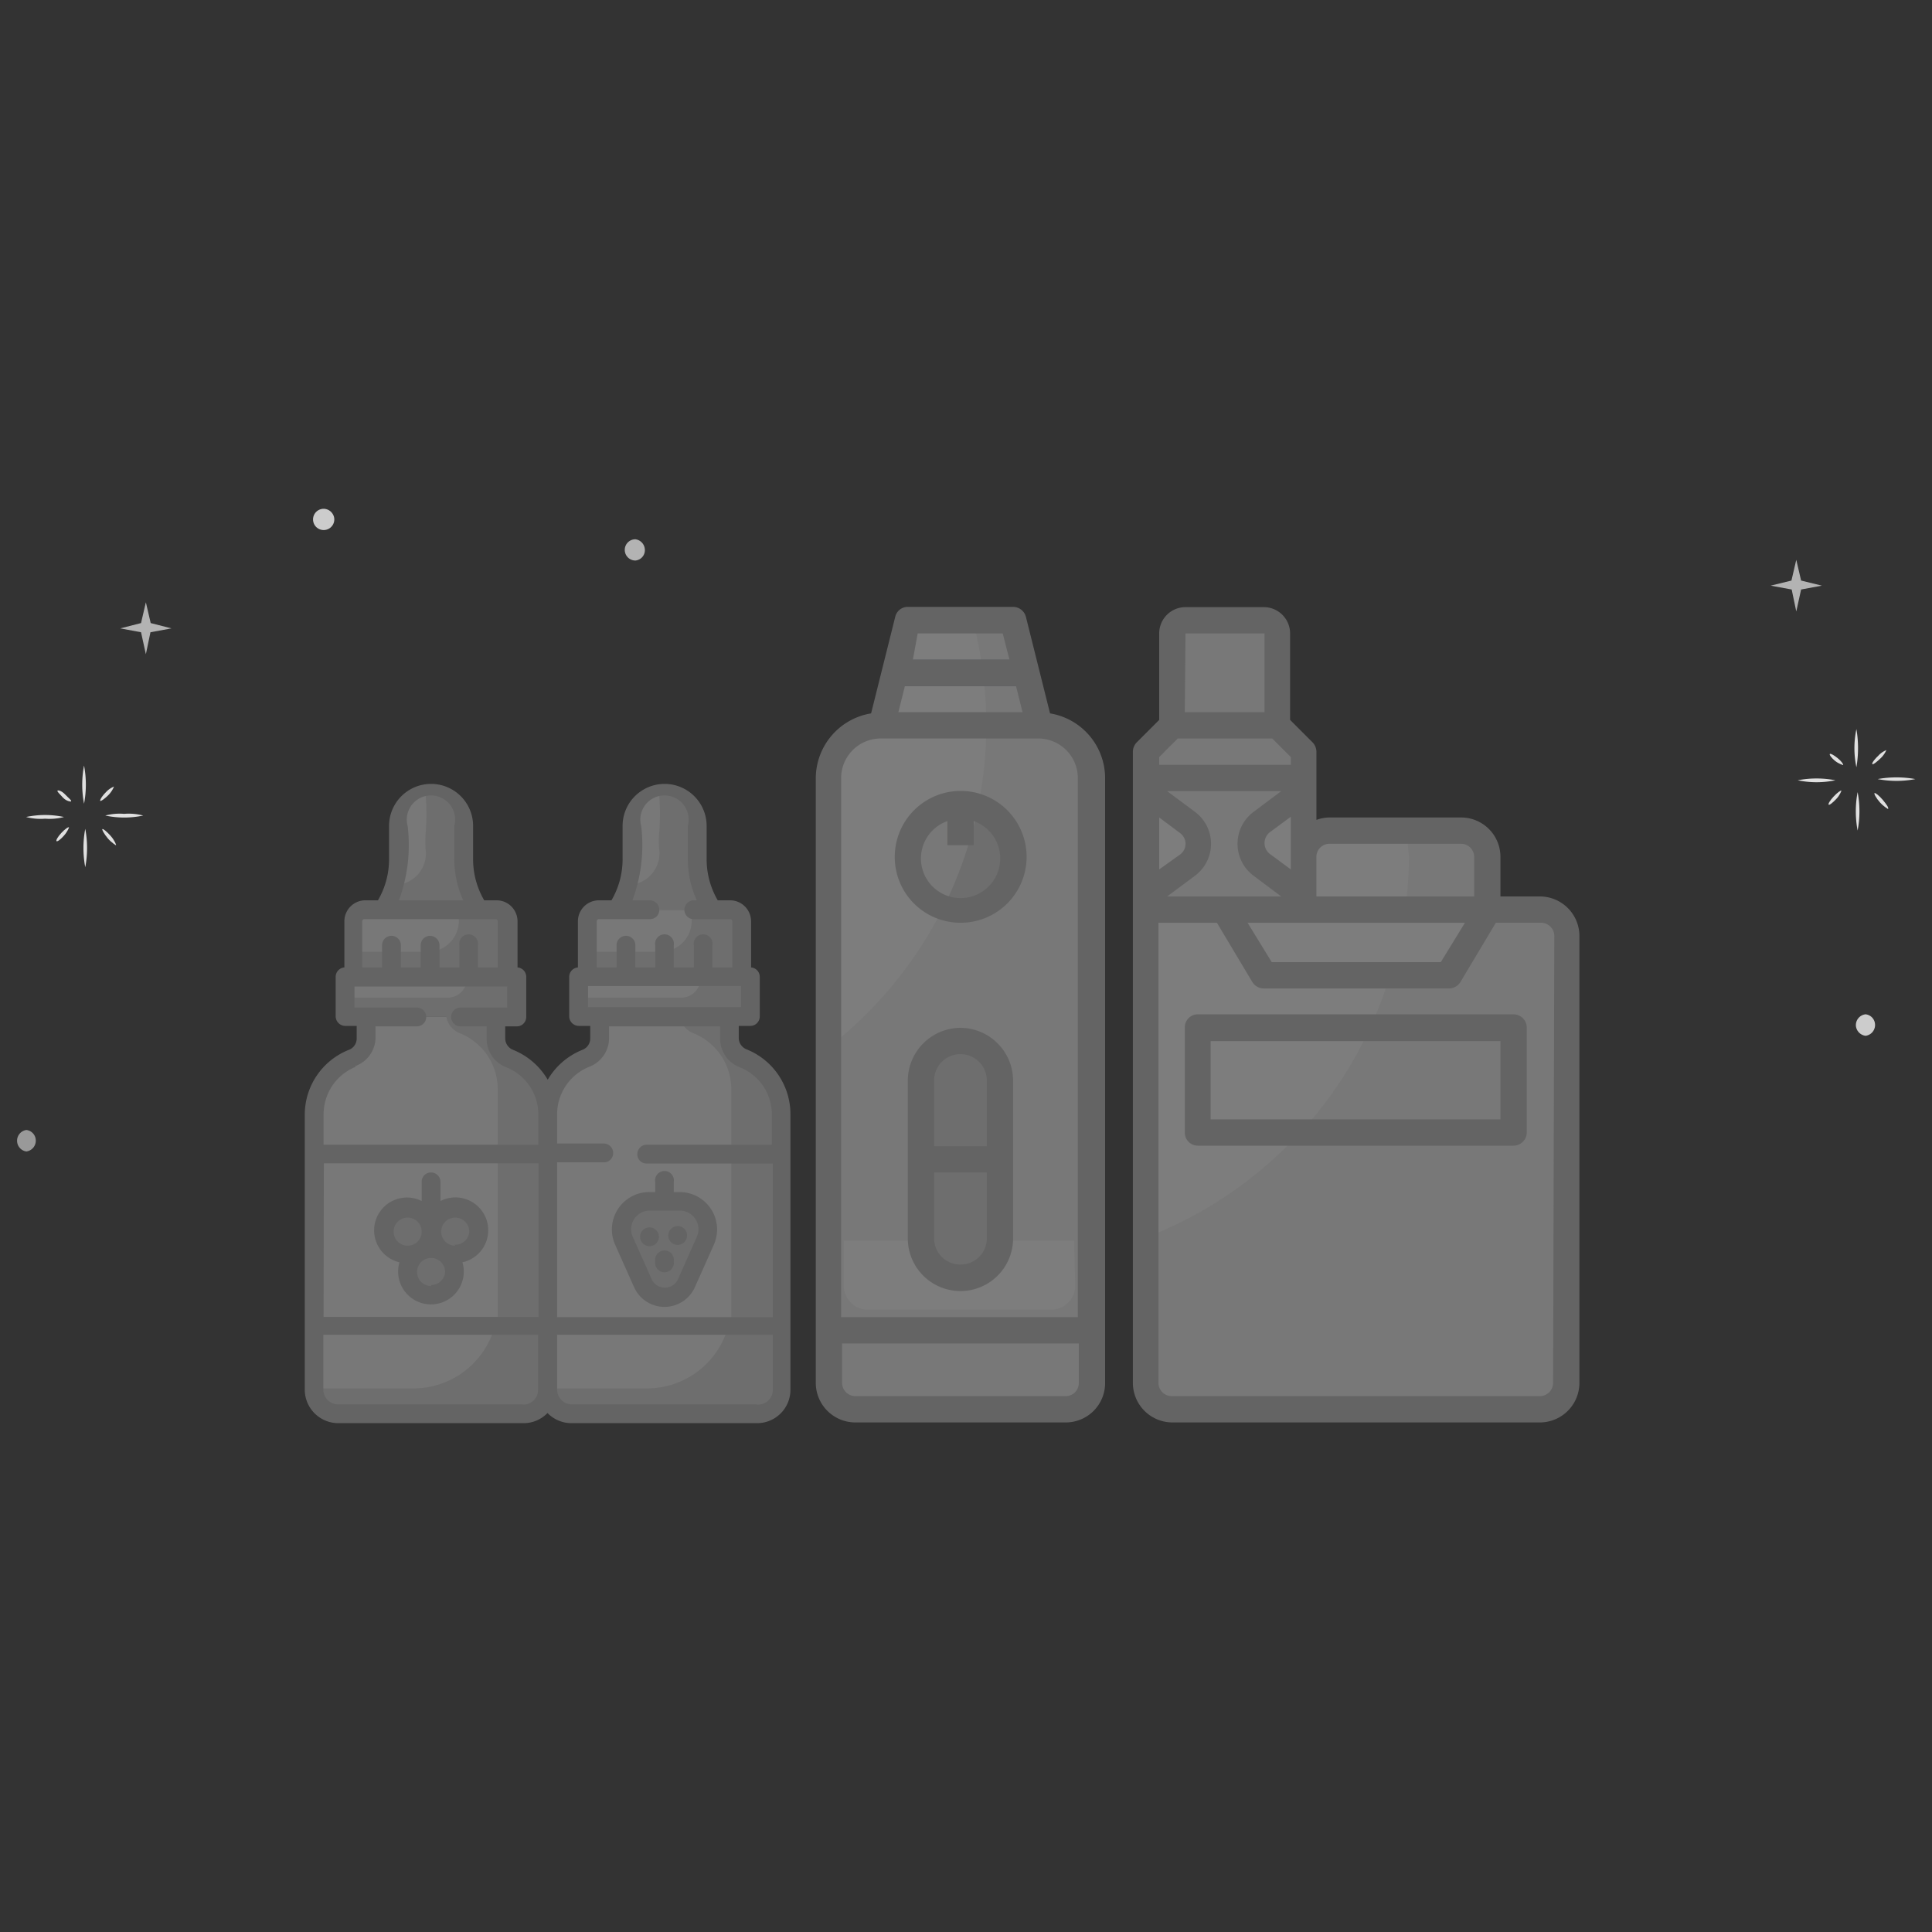 <svg id="Layer_1" data-name="Layer 1" xmlns="http://www.w3.org/2000/svg" viewBox="0 0 80 80"><rect x="0" y="0" width="80" height="80" fill="#333333" stroke="none"/><defs><style>.cls-1{fill:#e0e0e0;}.cls-2{fill:#b3b3b3;}.cls-3{fill:#ccc;}.cls-4{fill:#999;}.cls-5{opacity:0.39;}.cls-6{fill:#e6e6e6;}.cls-7{fill:#f2f2f2;}.cls-8{fill:#4d5d7a;}.cls-9{fill:#f8cf6a;}</style></defs><path class="cls-1" d="M2.65,33.83a2.3,2.3,0,0,1-.78.07,2.33,2.33,0,0,1-.79-.07A3.78,3.78,0,0,1,2.65,33.83Z"/><path class="cls-1" d="M3.48,31.7a4.2,4.2,0,0,1,0,1.58A4.2,4.2,0,0,1,3.48,31.7Z"/><path class="cls-1" d="M4.36,33.77a2.28,2.28,0,0,1,.78-.07,2.33,2.33,0,0,1,.79.07A3.78,3.78,0,0,1,4.36,33.77Z"/><path class="cls-1" d="M3.53,35.91a4.25,4.25,0,0,1,0-1.59A4.25,4.25,0,0,1,3.53,35.91Z"/><path class="cls-1" d="M4.8,35s-.19-.11-.34-.29-.25-.36-.22-.38.18.1.34.28S4.83,35,4.8,35Z"/><path class="cls-1" d="M4.72,32.57s-.07.19-.23.35-.32.27-.34.24.07-.19.23-.35A.92.92,0,0,1,4.72,32.57Z"/><path class="cls-1" d="M2.93,33.19s-.17,0-.33-.17-.24-.25-.22-.28.17,0,.32.16S3,33.16,2.93,33.19Z"/><path class="cls-1" d="M2.86,34.26s-.06.17-.21.34-.28.26-.31.23.05-.18.2-.34S2.83,34.23,2.86,34.26Z"/><path class="cls-1" d="M76,32.31a3.84,3.84,0,0,1-1.56,0A4.09,4.09,0,0,1,76,32.31Z"/><path class="cls-1" d="M76.87,30.19a4.66,4.66,0,0,1,0,1.58A3.82,3.82,0,0,1,76.87,30.19Z"/><path class="cls-1" d="M77.75,32.26a4.38,4.38,0,0,1,1.56,0A4.09,4.09,0,0,1,77.75,32.26Z"/><path class="cls-1" d="M76.92,34.39a4.25,4.25,0,0,1,0-1.59A4.25,4.25,0,0,1,76.92,34.39Z"/><path class="cls-1" d="M78.18,33.5s-.18-.1-.34-.28-.25-.36-.22-.38.19.1.34.28S78.22,33.45,78.18,33.5Z"/><path class="cls-1" d="M78.11,31.06s-.07.18-.24.34-.31.27-.34.24.07-.18.24-.34A.92.92,0,0,1,78.11,31.06Z"/><path class="cls-1" d="M76.32,31.68s-.18-.05-.33-.17-.25-.26-.22-.29.17.05.32.17S76.34,31.65,76.32,31.68Z"/><path class="cls-1" d="M76.25,32.74s-.06.18-.21.34-.29.27-.32.24.06-.18.21-.34S76.22,32.72,76.25,32.74Z"/><polygon class="cls-2" points="6.04 24.94 5.84 25.8 4.98 26.02 5.84 26.18 6.04 27.09 6.23 26.18 7.1 26.02 6.24 25.8 6.04 24.94"/><polygon class="cls-2" points="74.38 23.18 74.18 24.04 73.32 24.25 74.19 24.41 74.38 25.32 74.58 24.41 75.44 24.25 74.58 24.04 74.38 23.18"/><path class="cls-3" d="M13.44,21.07a.44.44,0,1,0,.4.39A.45.45,0,0,0,13.44,21.07Z"/><path class="cls-4" d="M1.09,46.79a.45.45,0,0,0,0,.89.45.45,0,0,0,.39-.49A.44.44,0,0,0,1.09,46.79Z"/><path class="cls-2" d="M26.31,22.33a.44.44,0,0,0,0,.88.43.43,0,0,0,.39-.48A.45.45,0,0,0,26.31,22.33Z"/><path class="cls-3" d="M77.25,42a.45.45,0,0,0-.4.49.46.46,0,0,0,.4.4.45.45,0,0,0,.39-.49A.44.44,0,0,0,77.25,42Z"/><g class="cls-5"><path class="cls-6" d="M21.1,43.81a.88.88,0,0,1-.56-.83v-.89H15.16V43a.88.88,0,0,1-.56.83A2.51,2.51,0,0,0,13,46.14V57.55a1,1,0,0,0,1,1h7.67a1,1,0,0,0,1-1V46.14A2.51,2.51,0,0,0,21.1,43.81Z"/><path class="cls-6" d="M30.77,43.81a.88.88,0,0,1-.56-.83v-.89H24.83V43a.88.88,0,0,1-.56.83,2.51,2.51,0,0,0-1.59,2.33V57.55a1,1,0,0,0,1,1h7.67a1,1,0,0,0,1-1V46.14A2.51,2.51,0,0,0,30.77,43.81Z"/><path class="cls-3" d="M21.1,43.81a.56.56,0,0,1-.56-.56V42.09H18.48a.89.89,0,0,0,.55.69,2.5,2.5,0,0,1,1.58,2.33V54a3.49,3.49,0,0,1-3.49,3.49H13v0a1,1,0,0,0,1,1h7.67a1,1,0,0,0,1-1V46.14A2.51,2.51,0,0,0,21.1,43.81Z"/><path class="cls-3" d="M30.77,43.81a.88.88,0,0,1-.56-.83v-.89H28.15a.89.89,0,0,0,.55.69,2.5,2.5,0,0,1,1.58,2.33V54a3.49,3.49,0,0,1-3.49,3.49H22.68v0a1,1,0,0,0,1,1h7.67a1,1,0,0,0,1-1V46.14A2.51,2.51,0,0,0,30.77,43.81Z"/><path class="cls-6" d="M13,47.74h9.67v7.14H13Z"/><path class="cls-6" d="M14.29,40.45H21.4v1.64H14.29Z"/><path class="cls-6" d="M20.56,37.67H15.13a.49.49,0,0,0-.48.48v2.3H21v-2.3A.48.48,0,0,0,20.56,37.67Z"/><path class="cls-6" d="M19.83,37.67h-4a3.77,3.77,0,0,0,.63-2.09V34.2a1.36,1.36,0,1,1,2.71,0v1.38A3.77,3.77,0,0,0,19.83,37.67Z"/><path class="cls-3" d="M18.81,52.63a1,1,0,1,1-1-1A1,1,0,0,1,18.81,52.63Z"/><path class="cls-3" d="M17.85,51a1,1,0,1,1-1-1A1,1,0,0,1,17.85,51Z"/><path class="cls-3" d="M19.78,51a1,1,0,1,1-1-1A1,1,0,0,1,19.78,51Z"/><path class="cls-6" d="M22.68,47.74h9.67v7.14H22.68Z"/><path class="cls-3" d="M20.61,47.74h2.07v7.14H20.61Z"/><path class="cls-3" d="M30.28,47.74h2.07v7.14H30.28Z"/><path class="cls-6" d="M24,40.45h7.11v1.64H24Z"/><path class="cls-3" d="M19.33,40.45v.07a.79.79,0,0,1-.79.79H14.29v.78H21.4V40.45Z"/><path class="cls-3" d="M29,40.45v.07a.79.79,0,0,1-.79.79H24v.78h7.11V40.45Z"/><path class="cls-6" d="M30.23,37.67H24.8a.49.49,0,0,0-.48.48v2.3h6.39v-2.3A.48.48,0,0,0,30.23,37.67Z"/><path class="cls-3" d="M20.56,37.67H19v.46a1.28,1.28,0,0,1-1.28,1.28h-3v1H21v-2.3A.48.48,0,0,0,20.56,37.67Z"/><path class="cls-3" d="M30.23,37.67H28.64v.46a1.28,1.28,0,0,1-1.28,1.28h-3v1h6.39v-2.3A.48.48,0,0,0,30.23,37.67Z"/><path class="cls-6" d="M29.5,37.67h-4a3.77,3.77,0,0,0,.63-2.09V34.2a1.36,1.36,0,1,1,2.71,0v1.38A3.77,3.77,0,0,0,29.5,37.67Z"/><path class="cls-3" d="M19.2,35.58V34.2a1.35,1.35,0,0,0-1.58-1.34,9.9,9.9,0,0,1,0,1.69,5.3,5.3,0,0,0,0,.59,1.3,1.3,0,0,1-1.29,1.5h-.06a3.71,3.71,0,0,1-.48,1h4A3.75,3.75,0,0,1,19.2,35.58Z"/><path class="cls-3" d="M29.5,37.67a3.77,3.77,0,0,1-.63-2.09V34.2a1.35,1.35,0,0,0-1.58-1.34,9.9,9.9,0,0,1,0,1.69,3.64,3.64,0,0,0,0,.57,1.31,1.31,0,0,1-1.29,1.52H26a3.58,3.58,0,0,1-.48,1Z"/><path class="cls-3" d="M27.52,53.73a1,1,0,0,1-.9-.58l-.79-1.77a1.15,1.15,0,0,1,1.06-1.63h1.26a1.16,1.16,0,0,1,1.06,1.63l-.8,1.77A1,1,0,0,1,27.52,53.73Z"/><path class="cls-2" d="M18.24,49.73v-.79a.39.39,0,0,0-.39-.39.38.38,0,0,0-.39.39v.79a1.36,1.36,0,1,0-.92,2.54,1.36,1.36,0,1,0,2.61,0,1.36,1.36,0,1,0-.91-2.54ZM16.3,51a.58.58,0,1,1,.58.58A.58.58,0,0,1,16.3,51Zm1.55,2.25a.58.58,0,1,1,.58-.58A.58.58,0,0,1,17.85,53.21Zm1-1.67a.58.58,0,1,1,.58-.58A.58.58,0,0,1,18.81,51.54Z"/><path class="cls-2" d="M30.91,43.45a.51.51,0,0,1-.32-.47v-.5h.48a.39.39,0,0,0,.39-.39V40.45a.39.39,0,0,0-.36-.39V38.15a.87.87,0,0,0-.87-.87h-.51a3.36,3.36,0,0,1-.46-1.7V34.2a1.74,1.74,0,0,0-3.48,0v1.38a3.36,3.36,0,0,1-.46,1.7H24.8a.87.87,0,0,0-.87.87v1.91a.39.39,0,0,0-.36.39v1.64a.4.4,0,0,0,.39.39h.48V43a.5.5,0,0,1-.32.47,2.92,2.92,0,0,0-1.44,1.24,2.92,2.92,0,0,0-1.44-1.24.51.51,0,0,1-.32-.47v-.5h.48a.39.39,0,0,0,.39-.39V40.45a.39.39,0,0,0-.36-.39V38.15a.87.87,0,0,0-.87-.87h-.51a3.36,3.36,0,0,1-.46-1.7V34.2a1.74,1.74,0,1,0-3.48,0v1.38a3.36,3.36,0,0,1-.46,1.7h-.52a.87.87,0,0,0-.87.87v1.91a.39.39,0,0,0-.36.39v1.64a.4.4,0,0,0,.39.39h.48V43a.5.5,0,0,1-.32.47,2.89,2.89,0,0,0-1.83,2.69V57.55A1.39,1.39,0,0,0,14,58.93h7.67a1.37,1.37,0,0,0,1-.42,1.39,1.39,0,0,0,1,.42h7.67a1.38,1.38,0,0,0,1.39-1.38V46.14A2.89,2.89,0,0,0,30.91,43.45Zm-6.2-5.3a.09.09,0,0,1,.09-.09h2.12a.38.38,0,0,0,.38-.39.39.39,0,0,0-.38-.39h-.73a6.6,6.6,0,0,0,.36-3.08,1,1,0,1,1,1.93,0v1.38a4.13,4.13,0,0,0,.37,1.7h-.12a.39.39,0,0,0-.39.39.38.38,0,0,0,.39.39h1.5a.09.09,0,0,1,.09.09v1.91H29.5v-.92a.39.39,0,1,0-.77,0v.92H27.9v-.92a.39.39,0,1,0-.77,0v.92h-.82v-.92a.39.39,0,0,0-.78,0v.92h-.82Zm-.36,2.68h6.33v.87H24.35Zm.06,3.34A1.27,1.27,0,0,0,25.22,43v-.5h4.6V43a1.26,1.26,0,0,0,.8,1.19,2.1,2.1,0,0,1,1.34,2v1.21H26.77a.39.39,0,0,0-.38.39.38.38,0,0,0,.38.39H32v6.36H23.07V48.13H25a.38.38,0,0,0,.39-.39.39.39,0,0,0-.39-.39H23.07V46.14A2.12,2.12,0,0,1,24.41,44.17Zm-11,4h8.89v6.36H13.4ZM16.88,34.2a1,1,0,1,1,1.93,0v1.38a4.13,4.13,0,0,0,.37,1.7H16.52A6.6,6.6,0,0,0,16.88,34.2ZM15,38.15a.09.09,0,0,1,.09-.09h5.43a.09.09,0,0,1,.09.09v1.91h-.82v-.92a.39.39,0,1,0-.77,0v.92h-.82v-.92a.4.4,0,0,0-.39-.39.39.39,0,0,0-.39.39v.92h-.82v-.92a.39.39,0,0,0-.78,0v.92H15Zm-.3,6A1.27,1.27,0,0,0,15.55,43v-.5h1.71a.39.39,0,0,0,0-.78H14.68v-.87H21v.87H19.07a.39.39,0,1,0,0,.78h1.08V43a1.26,1.26,0,0,0,.8,1.19,2.1,2.1,0,0,1,1.34,2v1.21H13.4V46.14A2.12,2.12,0,0,1,14.74,44.17Zm6.94,14H14a.61.61,0,0,1-.61-.61V55.27h8.89v2.28A.61.61,0,0,1,21.68,58.16Zm9.67,0H23.68a.61.61,0,0,1-.61-.61V55.27H32v2.28A.61.61,0,0,1,31.35,58.16Z"/><path class="cls-2" d="M25.47,51.54l.79,1.77a1.38,1.38,0,0,0,2.51,0l.79-1.77a1.55,1.55,0,0,0-1.41-2.18H27.9v-.42a.39.39,0,1,0-.77,0v.42h-.24A1.55,1.55,0,0,0,25.47,51.54Zm1.42-1.41h1.26a.77.77,0,0,1,.7,1.09L28.06,53A.6.6,0,0,1,27,53l-.79-1.77A.77.77,0,0,1,26.89,50.13Z"/><path class="cls-2" d="M28.45,51.15a.39.39,0,1,1-.38-.38A.38.38,0,0,1,28.45,51.15Z"/><path class="cls-2" d="M27.9,52.23a.39.39,0,1,1-.77,0,.39.39,0,1,1,.77,0Z"/><path class="cls-2" d="M27.28,51.15a.39.39,0,1,1-.77,0,.39.39,0,0,1,.77,0Z"/><path class="cls-6" d="M44.13,58.35H35.42a1.08,1.08,0,0,1-1.09-1.08V32.22A2.17,2.17,0,0,1,36.5,30H43a2.18,2.18,0,0,1,2.18,2.18V57.27A1.08,1.08,0,0,1,44.13,58.35Z"/><path class="cls-7" d="M40.84,30H36.5a2.17,2.17,0,0,0-2.17,2.18V43.35A16.9,16.9,0,0,0,40.84,30Z"/><circle class="cls-3" cx="39.77" cy="35.48" r="2.18"/><path class="cls-6" d="M39.77,33.31a2.17,2.17,0,0,0-.69,4.23,16.84,16.84,0,0,0,1.41-4.1A2.09,2.09,0,0,0,39.77,33.31Z"/><path class="cls-6" d="M36.5,30l1.09-4.36H42L43,30Z"/><path class="cls-7" d="M40.28,25.68H37.59L36.5,30h4.34v0A17.27,17.27,0,0,0,40.28,25.68Z"/><path class="cls-6" d="M63.76,58.35H48.52a1.08,1.08,0,0,1-1.09-1.08V37.66H63.76a1.09,1.09,0,0,1,1.09,1.09V57.27A1.08,1.08,0,0,1,63.76,58.35Z"/><path class="cls-7" d="M47.43,51.25A16.93,16.93,0,0,0,58.15,37.66H47.43Z"/><path class="cls-6" d="M61.58,37.66H54V35.48a1.08,1.08,0,0,1,1.09-1.08H60.5a1.08,1.08,0,0,1,1.08,1.08Z"/><path class="cls-7" d="M58.26,34.4H55.05A1.08,1.08,0,0,0,54,35.48v2.18h4.19a17.67,17.67,0,0,0,.15-2.2C58.3,35.11,58.28,34.75,58.26,34.4Z"/><path class="cls-7" d="M50.69,37.66l1.64,2.73H60l1.63-2.73Z"/><path class="cls-6" d="M49.6,42.56H62.67v4.36H49.6Z"/><path class="cls-7" d="M56.73,42.56H49.6v4.36h4.22A16.78,16.78,0,0,0,56.73,42.56Z"/><path class="cls-6" d="M54,31.13v6.53H47.43V31.13L48.52,30h4.35Z"/><path class="cls-6" d="M54,32.22H47.43V31.13L48.52,30h4.35L54,31.13Z"/><path class="cls-7" d="M54,37.12l-1.74-1.31a1.08,1.08,0,0,1,0-1.74L54,32.76Z"/><path class="cls-7" d="M47.43,37.12l1.74-1.31a1.1,1.1,0,0,0,0-1.74l-1.74-1.31Z"/><path class="cls-6" d="M52.87,30H48.52V26.23a.55.55,0,0,1,.54-.55h3.27a.55.55,0,0,1,.54.55Z"/><path class="cls-7" d="M44.48,51.37H34.94v1.91a1,1,0,0,0,1,.95h7.63a1,1,0,0,0,.95-.95Z"/><path class="cls-3" d="M39.77,52.91a1.63,1.63,0,0,1-1.63-1.63V44.74a1.64,1.64,0,0,1,3.27,0v6.54A1.64,1.64,0,0,1,39.77,52.91Z"/><path class="cls-8" d="M36.91,28.4h5.72l-.27-1.08H37.19Z"/><path class="cls-9" d="M40.32,33.38a2.51,2.51,0,0,0-.55-.07,2.35,2.35,0,0,0-.54.07v1.56h1.09Z"/><path class="cls-2" d="M63.76,37.12H62.13V35.48a1.63,1.63,0,0,0-1.63-1.63H55.05a1.62,1.62,0,0,0-.54.1V31.13a.57.57,0,0,0-.16-.39l-.93-.93V26.23a1.09,1.09,0,0,0-1.09-1.09H49.06A1.09,1.09,0,0,0,48,26.23v3.58l-.93.93a.57.57,0,0,0-.16.39V57.27a1.64,1.64,0,0,0,1.64,1.63H63.76a1.64,1.64,0,0,0,1.64-1.63V38.75A1.64,1.64,0,0,0,63.76,37.12ZM49.5,36.25a1.65,1.65,0,0,0,0-2.62l-1.17-.87h4.72l-1.16.87a1.65,1.65,0,0,0,0,2.62l1.16.87H48.33ZM48,36V33.85l.87.65a.55.55,0,0,1,0,.88Zm5.45,0-.88-.65a.57.57,0,0,1,0-.88l.88-.65V36ZM54,38.21h6.66l-1,1.63h-7l-1-1.63Zm1.09-3.27H60.5a.54.54,0,0,1,.54.54v1.64H54.51V35.48A.54.54,0,0,1,55.05,34.94Zm-6-8.71h3.27v3.26H49.06Zm-.32,4.35h3.91l.77.77v.32H48v-.32ZM64.31,57.27a.55.55,0,0,1-.55.54H48.52a.55.55,0,0,1-.55-.54V38.21h2.42l1.47,2.46a.56.56,0,0,0,.47.26H60a.56.56,0,0,0,.47-.26l1.47-2.46h1.87a.55.55,0,0,1,.55.54Z"/><path class="cls-2" d="M62.67,42H49.6a.54.54,0,0,0-.54.54v4.36a.54.54,0,0,0,.54.54H62.67a.55.55,0,0,0,.55-.54V42.56A.55.55,0,0,0,62.67,42Zm-.54,4.35h-12V43.11h12Z"/><path class="cls-2" d="M43.48,29.54l-1-4a.55.55,0,0,0-.53-.41H37.59a.53.53,0,0,0-.52.41l-1,4a2.73,2.73,0,0,0-2.29,2.68V57.27a1.64,1.64,0,0,0,1.64,1.63h8.71a1.63,1.63,0,0,0,1.63-1.63V32.22a2.72,2.72,0,0,0-2.28-2.68Zm-1.14-.05H37.2l.27-1.08h4.6Zm-.82-3.26.28,1.09h-4L38,26.23Zm-5,4.35H43a1.64,1.64,0,0,1,1.63,1.64V54.54h-9.8V32.22A1.64,1.64,0,0,1,36.5,30.58Zm7.63,27.23H35.42a.55.55,0,0,1-.55-.54V55.63h9.8v1.64A.54.54,0,0,1,44.13,57.81Z"/><path class="cls-2" d="M39.77,38.21a2.73,2.73,0,1,0-2.72-2.73A2.72,2.72,0,0,0,39.77,38.21ZM39.23,34v1h1.09V34a1.64,1.64,0,1,1-1.09,0Z"/><path class="cls-2" d="M39.77,42.56a2.19,2.19,0,0,0-2.18,2.18v6.54a2.18,2.18,0,0,0,4.36,0V44.74A2.19,2.19,0,0,0,39.77,42.56Zm0,1.09a1.09,1.09,0,0,1,1.09,1.09v2.72H38.68V44.74A1.09,1.09,0,0,1,39.77,43.65Zm0,8.71a1.08,1.08,0,0,1-1.09-1.08V48.55h2.18v2.73A1.08,1.08,0,0,1,39.77,52.36Z"/></g></svg>